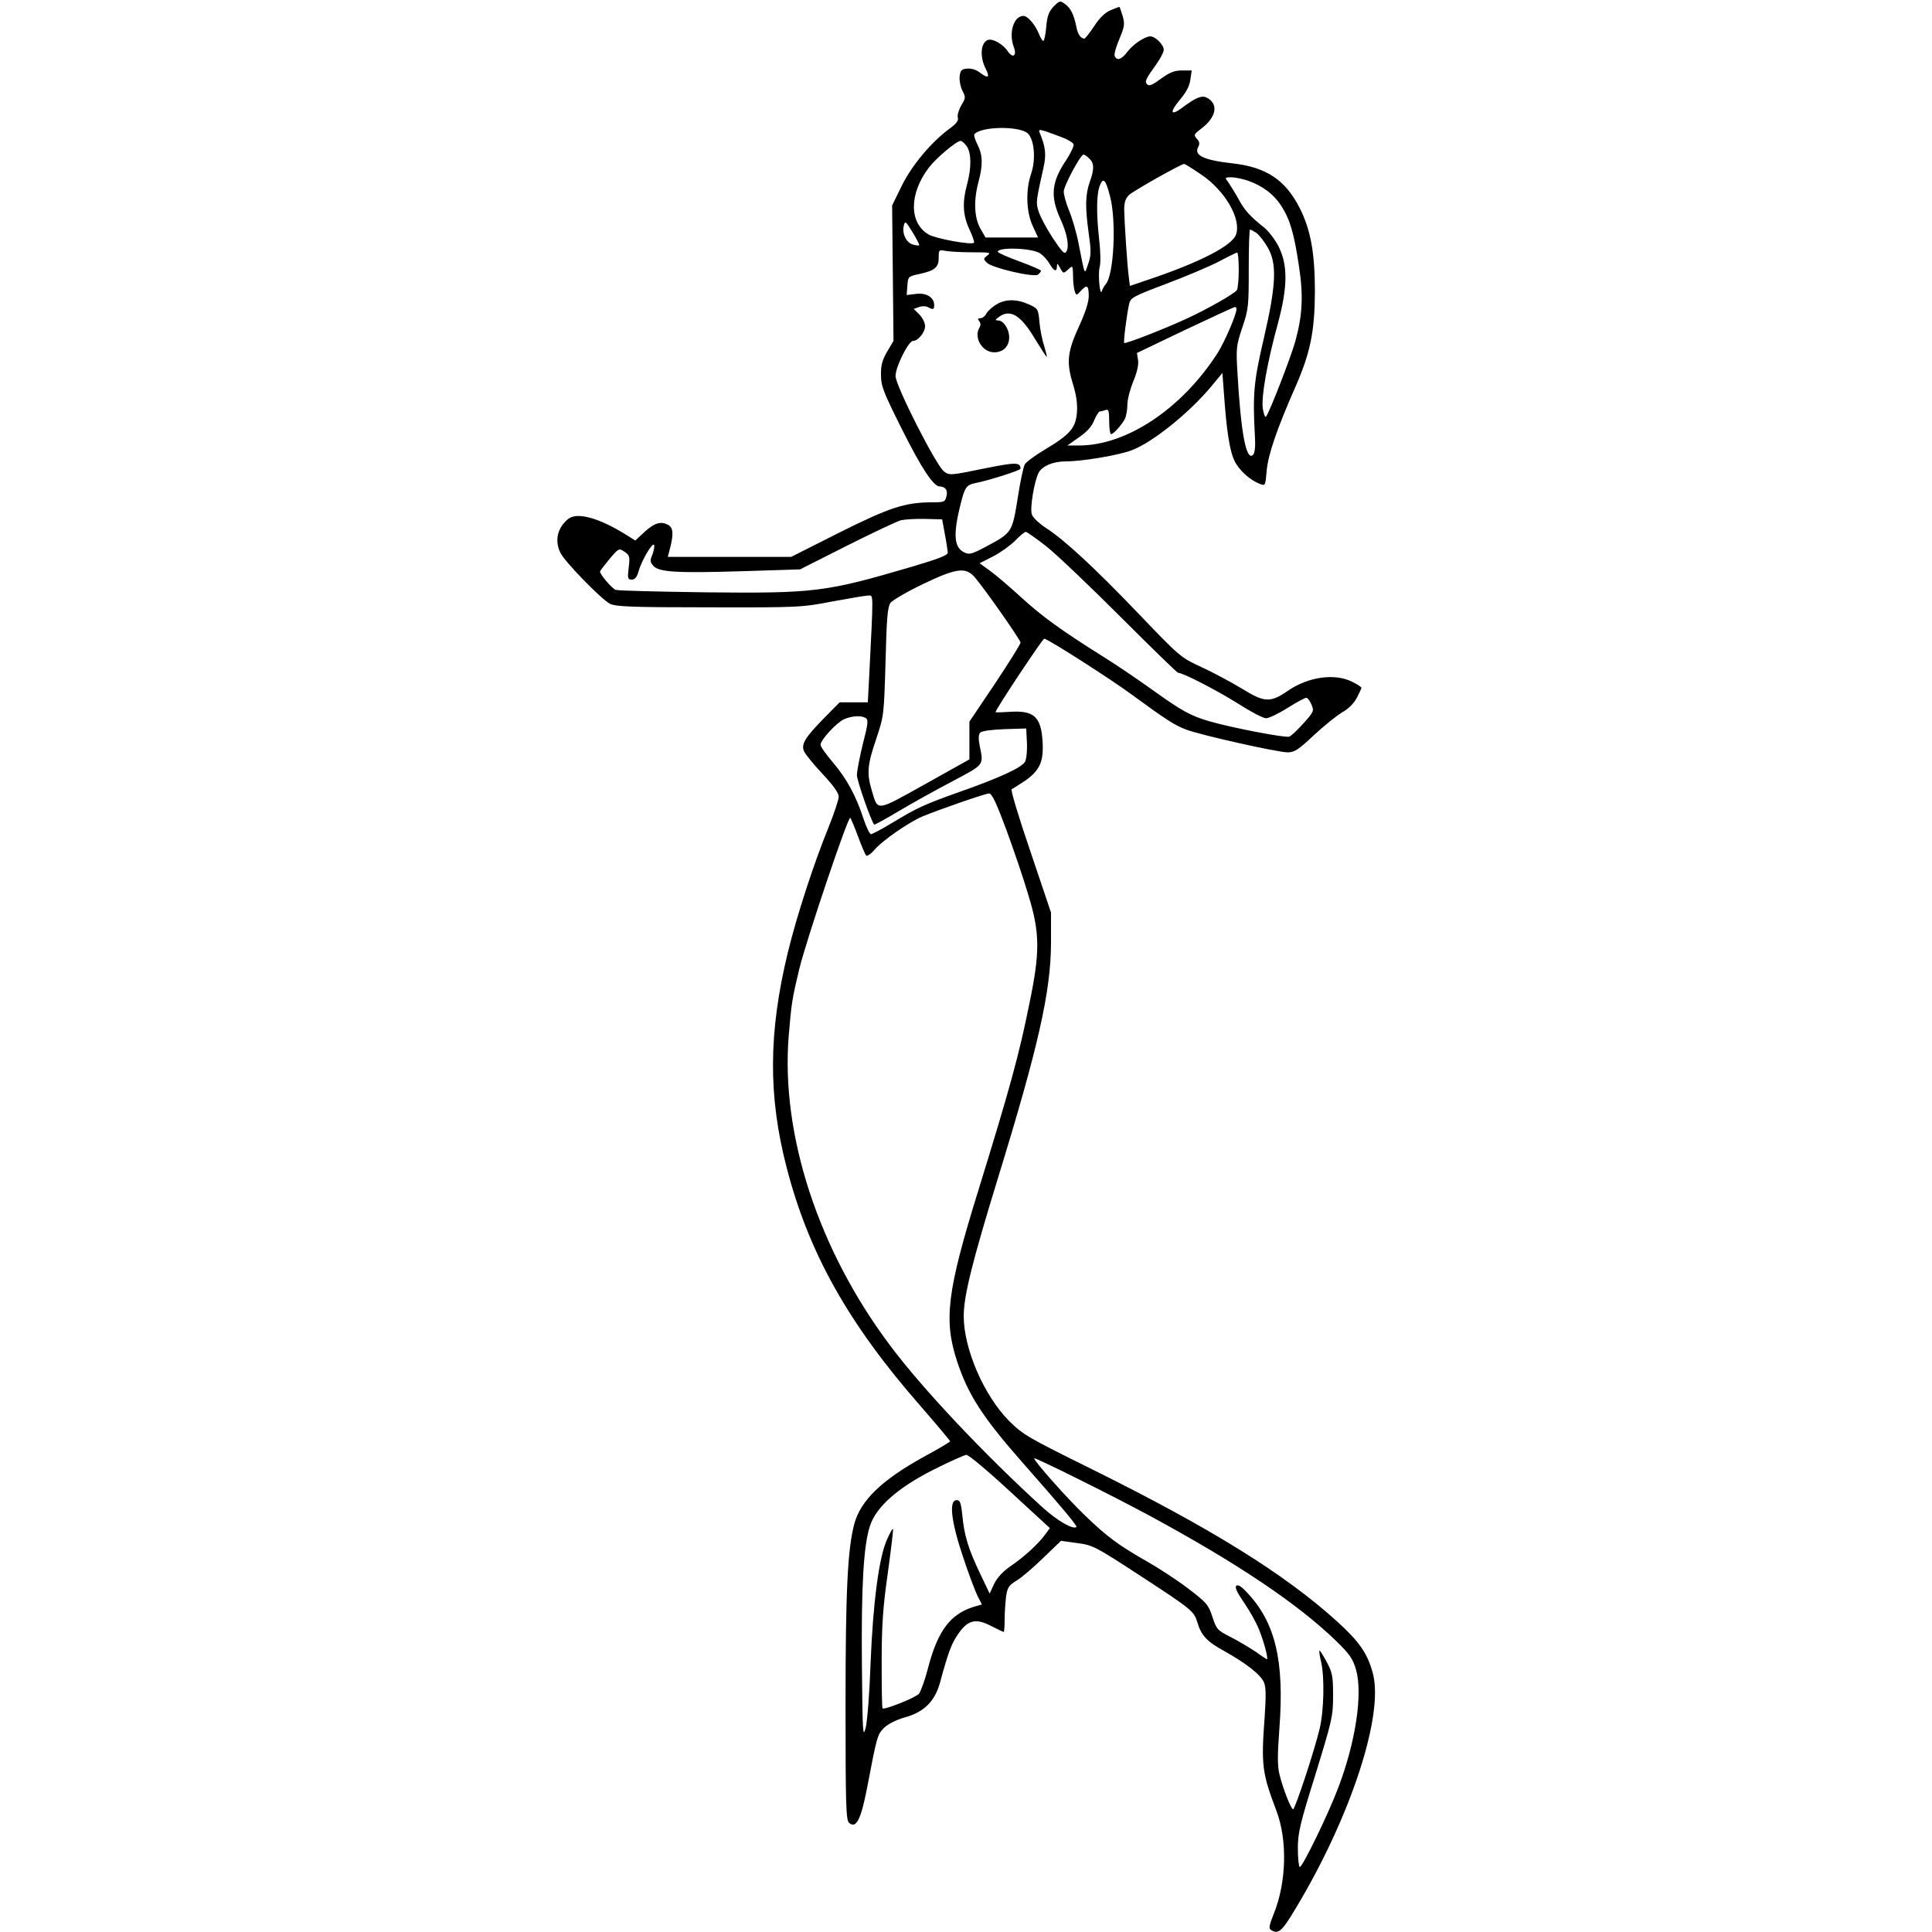 <?xml version="1.0" standalone="no"?>
<!DOCTYPE svg PUBLIC "-//W3C//DTD SVG 20010904//EN"
 "http://www.w3.org/TR/2001/REC-SVG-20010904/DTD/svg10.dtd">
<svg version="1.0" xmlns="http://www.w3.org/2000/svg"
 width="850pt" height="850pt" viewBox="0 0 850 850"
 preserveAspectRatio="xMidYMid meet">
<g transform="translate(0,850) scale(0.1,-0.1)"
fill="#000000" stroke="none">
<path d="M4635 8471 c-21 -23 -28 -42 -32 -90 -3 -34 -9 -61 -13 -61 -4 0 -13
15 -20 33 -16 39 -49 77 -67 77 -43 0 -66 -74 -43 -136 15 -39 -3 -53 -26 -20
-21 32 -67 58 -88 50 -32 -12 -36 -75 -9 -127 19 -38 11 -44 -25 -17 -18 14
-40 20 -58 18 -24 -2 -29 -8 -32 -35 -2 -17 4 -45 12 -62 15 -28 15 -32 -5
-65 -11 -19 -18 -43 -15 -53 4 -13 -6 -27 -35 -48 -82 -60 -166 -161 -211
-251 l-43 -88 3 -298 3 -298 -28 -47 c-21 -37 -28 -60 -27 -103 0 -49 10 -74
93 -240 85 -170 138 -250 165 -250 25 -1 37 -17 30 -43 -6 -26 -10 -27 -68
-27 -116 -1 -183 -23 -405 -134 l-210 -106 -272 0 -271 0 6 23 c19 69 19 100
1 114 -32 22 -63 15 -108 -26 l-42 -39 -40 25 c-120 75 -216 101 -255 70 -48
-39 -61 -96 -34 -150 20 -40 179 -203 217 -223 24 -13 94 -16 435 -16 400 -1
410 0 545 26 76 14 147 26 158 26 22 0 22 20 3 -357 l-6 -113 -62 0 -62 0 -71
-72 c-80 -82 -97 -110 -87 -140 3 -11 39 -56 80 -100 50 -53 74 -87 74 -103 0
-13 -20 -73 -44 -133 -66 -162 -140 -389 -180 -553 -85 -351 -87 -631 -5 -946
97 -376 272 -687 588 -1048 72 -83 131 -153 131 -156 0 -3 -52 -34 -115 -68
-185 -102 -278 -192 -306 -294 -30 -111 -39 -296 -39 -798 0 -446 2 -508 16
-519 31 -27 52 16 79 155 43 226 45 233 74 263 18 17 53 35 91 46 85 23 132
70 155 151 37 136 50 171 79 214 43 64 79 73 147 37 28 -14 53 -26 55 -26 2 0
4 24 4 54 0 29 3 74 6 100 6 42 12 51 48 73 23 14 75 59 117 100 l77 74 72
-10 c68 -9 79 -15 268 -138 236 -154 245 -161 260 -211 17 -58 44 -86 120
-127 93 -52 159 -103 173 -137 9 -21 9 -61 3 -151 -16 -214 -11 -248 51 -412
50 -130 45 -317 -11 -455 -20 -50 -23 -65 -12 -71 32 -21 48 -7 111 99 240
400 386 846 337 1030 -23 87 -60 140 -157 228 -233 211 -558 412 -1083 672
-279 138 -298 149 -361 211 -110 111 -199 317 -199 460 0 90 37 238 150 606
179 582 233 822 234 1035 l0 135 -91 270 c-51 149 -88 272 -82 273 5 2 30 18
56 35 67 46 85 85 80 172 -6 112 -38 141 -147 133 -33 -2 -60 -3 -60 -1 0 12
207 323 214 323 15 0 292 -177 391 -250 143 -105 185 -132 234 -150 63 -24
402 -100 446 -100 30 0 47 11 115 75 44 41 100 86 125 101 29 16 53 41 65 65
11 21 20 41 20 43 0 3 -18 15 -40 26 -77 39 -194 23 -285 -40 -76 -52 -102
-51 -199 9 -46 28 -126 71 -178 95 -93 43 -96 45 -274 231 -197 206 -331 330
-412 382 -29 19 -57 45 -62 59 -10 25 10 147 30 185 16 29 64 49 117 49 74 0
235 27 292 49 91 34 254 165 351 282 l48 58 7 -92 c11 -159 25 -251 46 -294
20 -42 68 -85 112 -102 24 -9 24 -9 30 59 6 69 44 181 125 365 67 152 86 246
87 420 0 171 -18 272 -66 368 -63 125 -147 181 -294 198 -127 14 -173 35 -154
71 8 15 7 24 -5 37 -15 17 -14 20 19 45 67 51 77 108 25 136 -22 12 -49 1
-109 -44 -51 -38 -57 -21 -10 35 28 33 43 62 46 89 l6 40 -43 0 c-33 0 -53 -8
-92 -36 -35 -26 -52 -34 -60 -26 -13 13 -9 22 37 86 19 26 35 57 35 67 0 22
-37 59 -59 59 -25 0 -77 -36 -102 -69 -24 -33 -46 -40 -55 -17 -3 7 6 41 21
75 23 55 24 66 14 101 -7 22 -13 40 -14 40 -2 0 -19 -7 -39 -15 -24 -10 -48
-33 -72 -70 -20 -30 -40 -55 -43 -55 -16 1 -29 18 -35 50 -11 55 -25 84 -50
102 -22 16 -24 16 -51 -11z m-112 -559 c28 -29 35 -115 13 -178 -24 -71 -21
-168 8 -229 l23 -50 -116 0 -115 0 -23 40 c-27 48 -30 123 -8 205 20 75 19
118 -5 165 -11 21 -17 42 -12 46 35 34 201 35 235 1z m144 -14 c28 -10 53 -25
56 -32 3 -8 -11 -37 -30 -67 -67 -99 -74 -161 -27 -264 29 -63 39 -118 26
-141 -8 -15 -17 -6 -61 60 -28 43 -56 96 -62 117 -12 39 -11 43 22 192 13 56
9 91 -16 151 -9 21 -4 20 92 -16z m-413 -43 c20 -30 20 -93 1 -165 -22 -80
-19 -137 10 -199 14 -30 23 -56 20 -59 -11 -11 -167 18 -199 36 -87 50 -87
180 1 295 31 41 121 117 139 117 7 0 19 -11 28 -25z m538 -52 c22 -20 23 -47
3 -102 -20 -57 -21 -110 -6 -221 12 -84 12 -102 -1 -140 -18 -51 -13 -60 -43
90 -9 47 -28 111 -41 142 -13 32 -24 70 -24 85 0 25 74 163 87 163 4 0 15 -7
25 -17z m493 -71 c105 -71 177 -195 153 -264 -17 -48 -153 -119 -370 -193
l-97 -33 -5 41 c-7 54 -19 240 -20 294 0 31 5 49 21 65 19 18 228 136 243 137
3 0 37 -21 75 -47z m206 -27 c65 -23 115 -61 148 -114 37 -58 55 -121 76 -263
20 -129 15 -217 -16 -329 -20 -72 -115 -316 -129 -332 -4 -5 -10 11 -14 35 -8
51 19 203 67 378 42 157 43 252 4 332 -15 31 -44 69 -63 85 -63 50 -89 78
-116 129 -15 27 -35 59 -44 72 -16 21 -16 22 14 22 16 0 49 -7 73 -15z m-607
-70 c28 -107 17 -343 -19 -385 -7 -8 -15 -22 -17 -30 -9 -28 -18 75 -10 105 5
17 4 68 -2 120 -13 116 -12 203 3 239 15 38 26 26 45 -49z m-840 -214 c-2 -2
-14 -1 -27 3 -29 7 -49 48 -41 82 6 24 8 22 39 -28 18 -29 31 -55 29 -57z
m1484 54 c12 -9 34 -37 49 -63 42 -71 38 -165 -17 -402 -44 -189 -49 -243 -39
-427 3 -46 0 -76 -8 -84 -30 -30 -54 97 -69 366 -6 103 -5 115 22 195 27 80
28 94 28 258 0 94 2 172 6 172 3 0 15 -7 28 -15z m-953 -89 c15 -10 34 -31 43
-47 19 -33 32 -37 32 -11 1 15 2 14 12 -3 16 -30 16 -30 38 -10 20 18 20 18
21 -31 0 -27 4 -57 8 -67 6 -17 8 -17 25 2 28 31 36 26 36 -21 0 -27 -14 -71
-42 -132 -52 -113 -57 -159 -28 -254 16 -52 21 -89 18 -128 -6 -68 -31 -96
-141 -162 -44 -26 -83 -55 -89 -66 -5 -10 -19 -72 -29 -138 -26 -163 -25 -161
-143 -224 -58 -31 -72 -35 -92 -25 -47 21 -52 78 -17 216 18 72 25 82 66 90
61 12 197 56 197 63 -1 29 -20 29 -164 0 -146 -30 -149 -30 -173 -12 -35 27
-213 377 -213 420 0 40 57 154 77 154 22 0 53 38 53 65 0 14 -11 37 -25 51
l-25 25 23 8 c12 5 29 5 39 0 24 -13 28 -11 28 9 0 34 -35 55 -80 49 l-41 -5
3 41 c3 40 3 41 55 52 67 15 83 29 83 72 0 34 1 35 31 29 17 -3 70 -6 117 -6
77 0 84 -1 66 -14 -18 -14 -18 -16 -2 -32 23 -23 208 -66 225 -52 7 6 13 13
13 17 0 3 -43 22 -95 41 -52 19 -95 38 -95 42 0 22 149 17 185 -6z m875 -73
c0 -43 -4 -83 -8 -89 -10 -16 -137 -88 -228 -129 -98 -45 -263 -109 -268 -104
-4 5 12 131 22 173 6 26 19 33 162 87 85 32 189 76 230 97 41 22 78 40 83 41
4 0 7 -34 7 -76z m-10 -173 c0 -24 -52 -144 -83 -193 -157 -245 -400 -407
-610 -407 l-51 0 51 36 c35 24 57 48 67 75 9 21 20 39 25 39 5 0 16 3 25 6 13
5 16 -3 16 -50 0 -31 4 -56 8 -56 11 0 46 39 61 67 6 12 11 40 11 63 0 22 12
68 26 102 17 41 24 73 21 94 l-5 31 211 101 c117 55 215 101 220 101 4 1 7 -3
7 -9z m-1283 -990 c7 -36 12 -72 13 -81 0 -12 -39 -27 -157 -62 -381 -112
-428 -118 -909 -113 -208 3 -387 7 -396 11 -16 7 -68 67 -68 80 0 4 19 28 41
55 41 48 42 49 66 33 23 -16 25 -21 19 -70 -6 -48 -4 -53 13 -53 14 0 23 10
30 35 13 48 63 133 69 117 2 -7 -2 -26 -8 -43 -11 -25 -10 -32 5 -49 25 -27
100 -32 392 -23 l253 8 206 104 c113 57 220 107 237 112 18 4 66 7 107 6 l75
-2 12 -65z m447 -54 c44 -35 191 -175 326 -310 135 -135 249 -246 253 -246 22
0 172 -78 263 -135 56 -36 111 -65 124 -65 12 0 55 20 94 45 40 25 77 45 83
45 6 0 16 -13 23 -30 12 -28 10 -32 -35 -82 -26 -29 -54 -56 -63 -59 -17 -6
-252 39 -349 67 -83 24 -124 46 -253 139 -63 45 -160 111 -215 145 -191 120
-270 178 -360 260 -49 45 -111 98 -137 117 l-48 35 59 30 c33 17 76 48 97 69
21 22 42 39 47 39 5 0 46 -29 91 -64z m-316 -135 c43 -50 201 -275 202 -288 0
-7 -51 -88 -112 -180 l-113 -168 0 -83 0 -83 -195 -109 c-219 -122 -207 -121
-235 -26 -22 73 -19 111 20 225 34 103 34 103 41 339 5 198 9 241 22 260 10
12 73 49 142 82 148 71 188 76 228 31z m-479 -620 c12 -8 10 -26 -13 -115 -14
-58 -26 -119 -26 -136 0 -23 61 -199 76 -218 1 -2 51 25 111 61 59 35 165 94
236 131 139 74 135 68 117 156 -6 32 -5 49 3 57 7 7 50 13 107 15 l95 3 3 -62
c2 -35 -2 -72 -8 -84 -14 -26 -114 -72 -291 -134 -151 -54 -181 -67 -295 -136
-45 -27 -86 -49 -92 -49 -6 0 -20 30 -33 68 -33 101 -73 175 -134 247 -30 35
-55 70 -55 78 0 22 71 98 104 113 36 15 75 17 95 5z m619 -493 c33 -90 77
-219 97 -288 50 -163 51 -248 5 -470 -46 -230 -87 -378 -225 -825 -139 -448
-154 -572 -94 -755 49 -147 111 -244 288 -445 172 -195 241 -278 237 -283 -14
-13 -84 27 -148 85 -252 229 -528 521 -670 711 -317 421 -483 929 -448 1364
12 145 15 163 46 293 31 128 216 677 225 667 3 -4 19 -41 34 -82 15 -41 31
-79 36 -84 4 -5 22 8 39 28 35 40 147 117 206 143 67 28 278 102 295 102 13 1
32 -40 77 -161z m16 -2910 l175 -161 -19 -26 c-29 -41 -93 -100 -152 -140 -35
-24 -60 -51 -74 -79 l-20 -43 -42 88 c-52 109 -70 169 -78 256 -6 56 -10 67
-25 67 -35 0 -25 -91 27 -247 25 -76 55 -155 65 -175 l19 -37 -38 -11 c-101
-32 -156 -105 -198 -265 -14 -55 -33 -107 -41 -117 -15 -17 -152 -72 -160 -64
-3 2 -4 93 -4 203 0 156 5 238 26 385 14 102 25 192 24 200 0 7 -12 -12 -25
-42 -37 -78 -63 -280 -74 -550 -4 -124 -14 -250 -21 -280 -13 -50 -14 -26 -17
275 -3 344 7 523 35 610 27 85 121 168 278 248 72 36 138 66 147 66 9 1 96
-72 192 -161z m611 -105 c392 -212 659 -392 827 -556 56 -55 70 -75 84 -123
30 -105 -1 -315 -77 -516 -45 -120 -161 -358 -171 -352 -4 3 -8 40 -8 82 0 67
9 107 78 327 73 238 77 254 77 345 0 85 -3 101 -28 148 -16 30 -30 52 -32 50
-2 -2 1 -24 7 -48 16 -67 13 -215 -6 -295 -22 -94 -108 -355 -117 -355 -9 0
-45 92 -60 154 -9 37 -9 84 0 205 22 294 -18 464 -143 595 -25 27 -40 36 -47
29 -7 -7 4 -30 35 -75 24 -35 54 -88 65 -117 22 -53 42 -131 35 -131 -2 0 -25
15 -51 34 -27 18 -76 47 -109 64 -59 30 -62 34 -80 89 -18 54 -25 62 -109 126
-49 37 -130 90 -180 118 -123 70 -176 109 -274 204 -77 74 -221 236 -221 249
0 7 342 -163 505 -251z"/>
<path d="M4383 7160 c-17 -10 -37 -28 -43 -39 -6 -12 -18 -21 -27 -21 -11 0
-13 -3 -5 -13 7 -8 7 -18 2 -27 -28 -44 11 -110 64 -110 40 0 66 26 66 66 0
36 -25 74 -48 74 -15 1 -15 2 2 15 49 37 96 10 157 -92 28 -46 52 -83 54 -83
2 0 -3 21 -11 48 -9 26 -18 73 -21 106 -5 57 -7 59 -47 77 -53 24 -103 24
-143 -1z"/>
</g>
</svg>
